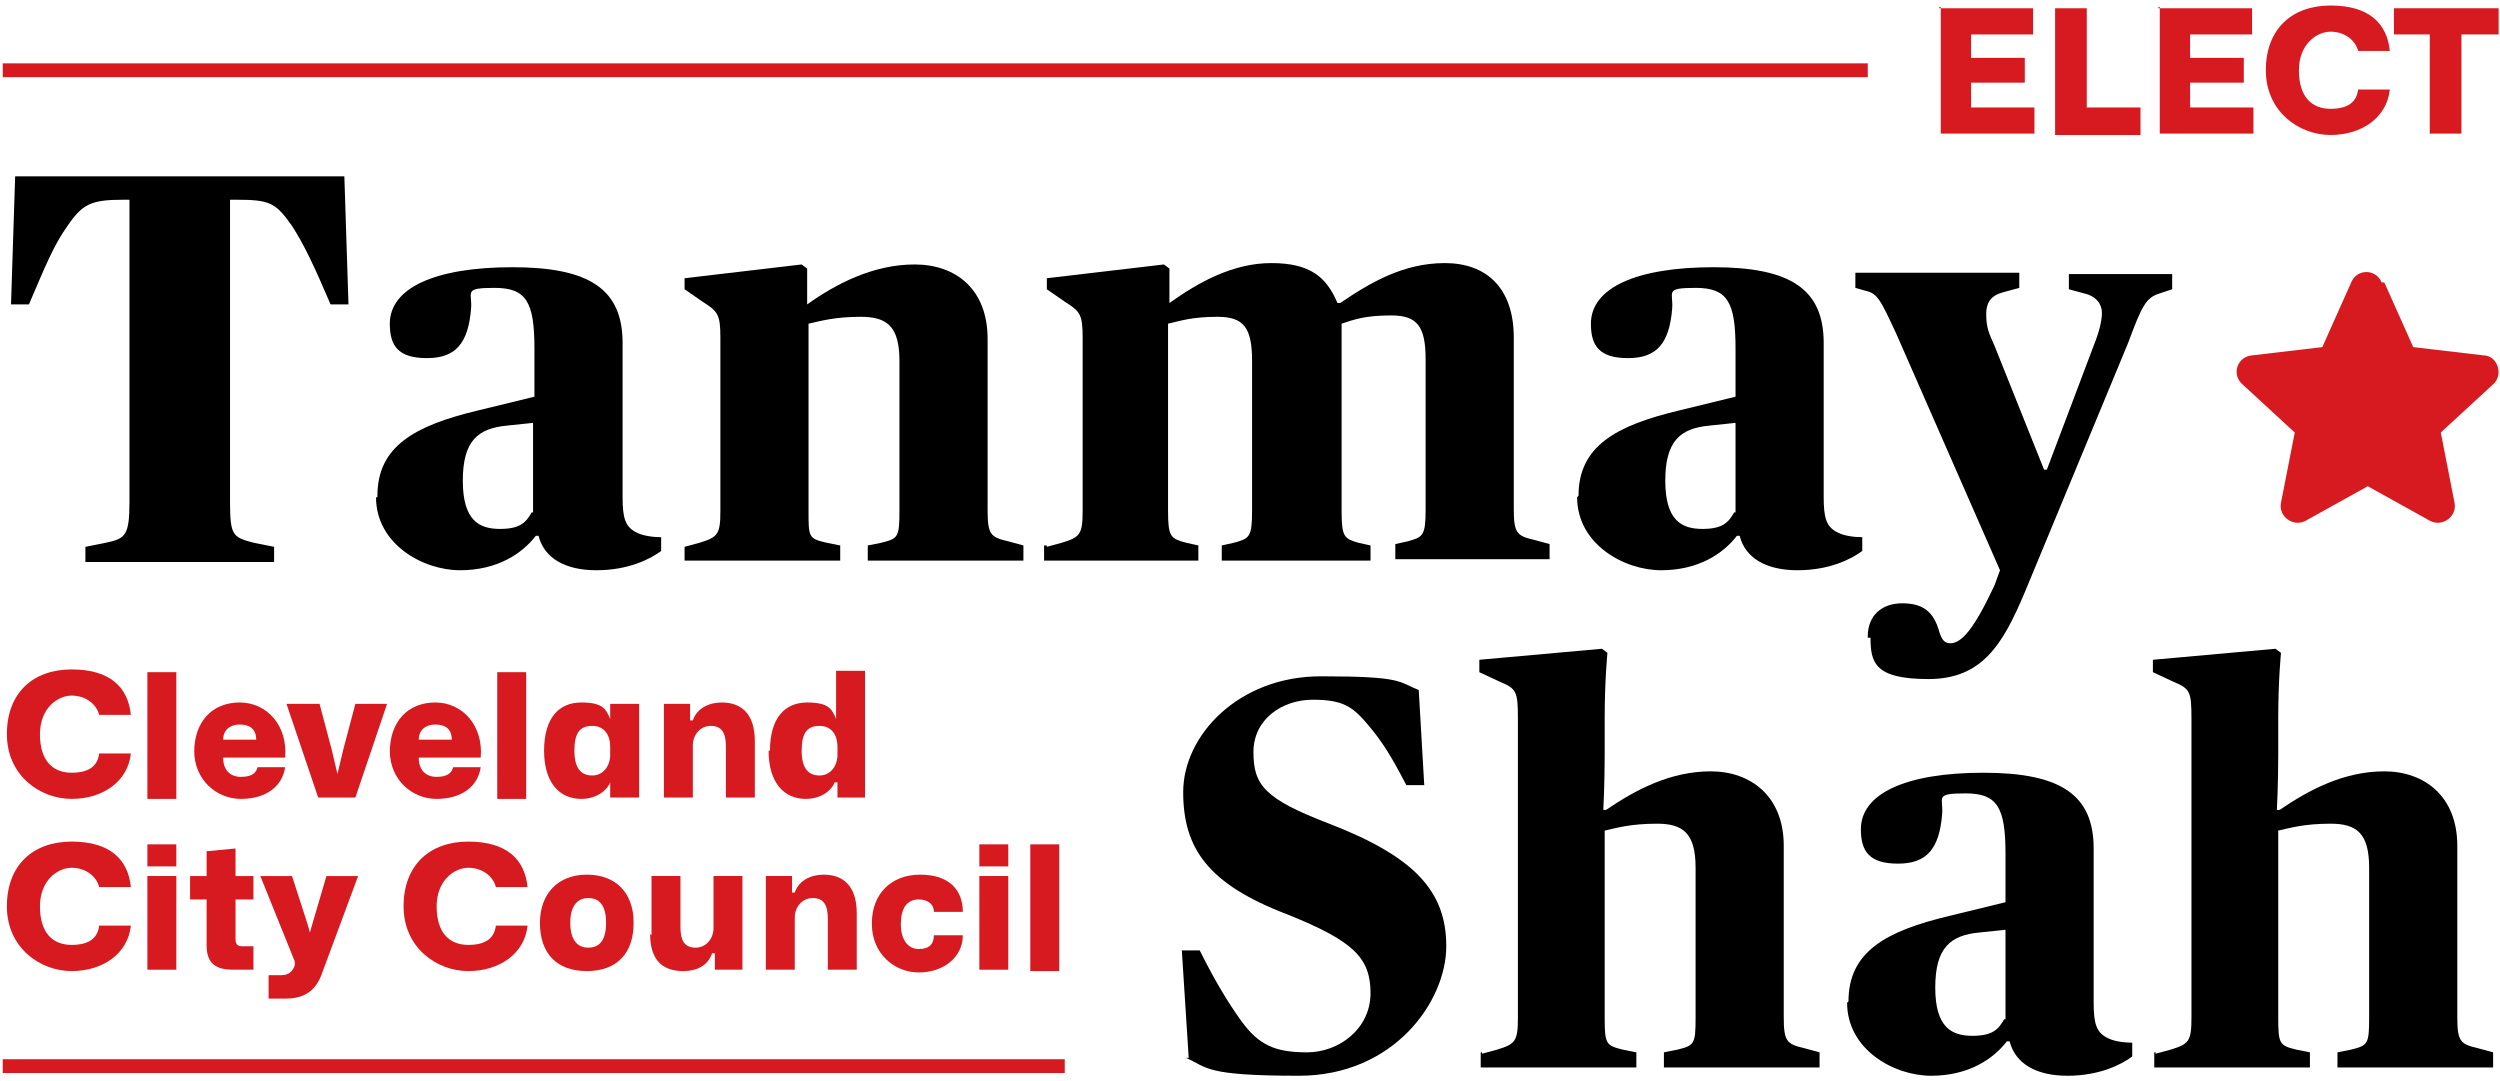 <svg viewBox="0 0 181.5 78.5" xmlns="http://www.w3.org/2000/svg"><path d="m.2 4.6h135.4v1h-135.4z" fill="#d71920"/><path d="m6.2 39.7 1.5-.3c1.4-.3 1.7-.5 1.7-3v-21.9h-.4c-2.4 0-3 .3-4.1 1.9-1 1.4-1.6 2.9-2.8 5.7h-1.3l.3-9.3h23.9l.3 9.3h-1.3c-1.2-2.8-1.9-4.3-2.8-5.7-1.2-1.7-1.6-1.9-4.1-1.9h-.4v21.9c0 2.5.2 2.6 1.7 3l1.5.3v1.1h-13.7z"/><path d="m27.4 36c0-3.6 2.7-5.1 7.3-6.2l4.1-1v-3.5c0-3.4-.6-4.4-2.9-4.4s-1.6.3-1.7 1.5c-.2 2.5-1.1 3.6-3.2 3.6s-2.7-.9-2.7-2.5c0-2.6 3.3-4.1 8.9-4.1s8 1.6 8 5.5v11.2c0 1.5.2 2.1.9 2.5.5.3 1.3.4 1.9.4v1c-.8.6-2.4 1.4-4.7 1.4s-3.8-.9-4.2-2.5h-.2c-1 1.3-2.8 2.5-5.5 2.5s-6.1-1.9-6.1-5.3h.1zm11.3 1.2v-6.5l-1.9.2c-2.1.2-3.2 1.1-3.2 4s1.2 3.5 2.7 3.5 1.9-.5 2.3-1.2z"/><path d="m49.7 39.7 1.1-.3c1.3-.4 1.5-.6 1.5-2.3v-12.6c0-1.7-.2-1.9-1.3-2.6l-1.3-.9v-.8l8.5-1 .4.3v2.6c2.1-1.5 4.8-2.9 7.8-2.9s5.3 1.8 5.3 5.4v12.4c0 1.8.2 2 1.5 2.3l1.1.3v1.1h-11.3v-1.1l1-.2c1.2-.3 1.3-.4 1.3-2.3v-10.9c0-2.5-.9-3.2-2.8-3.2s-2.9.3-3.8.5v13.6c0 1.9 0 2 1.3 2.3l1 .2v1.1h-11.3v-1.1z"/><path d="m76 39.7 1.1-.3c1.3-.4 1.5-.6 1.5-2.3v-12.6c0-1.7-.2-1.9-1.3-2.6l-1.3-.9v-.8l8.5-1 .4.3v2.5c2.1-1.5 4.6-2.9 7.4-2.9s4 1 4.8 2.9h.2c2.2-1.5 4.6-2.9 7.6-2.9s5 1.8 5 5.4v12.4c0 1.8.2 2 1.5 2.3l1.1.3v1.1h-11.2v-1.1l.9-.2c1.1-.3 1.3-.4 1.3-2.3v-10.9c0-2.4-.6-3.2-2.5-3.2s-2.7.3-3.6.6v13.6c0 1.9.2 2 1.2 2.3l.9.2v1.1h-10.8v-1.1l.9-.2c1.1-.3 1.3-.4 1.3-2.3v-10.9c0-2.4-.6-3.2-2.5-3.2s-2.7.3-3.6.5v13.6c0 1.9.2 2 1.3 2.3l.9.2v1.1h-11.2v-1.1h.2z"/><path d="m114.6 36c0-3.6 2.7-5.1 7.3-6.2l4.1-1v-3.5c0-3.4-.6-4.4-2.9-4.4s-1.6.3-1.7 1.5c-.2 2.5-1.1 3.6-3.2 3.6s-2.7-.9-2.7-2.5c0-2.6 3.3-4.1 8.9-4.1s8 1.6 8 5.5v11.2c0 1.5.2 2.1.9 2.5.5.3 1.3.4 1.9.4v1c-.8.6-2.4 1.4-4.7 1.4s-3.8-.9-4.2-2.5h-.2c-1 1.3-2.8 2.5-5.5 2.5s-6.1-1.9-6.1-5.3zm11.4 1.2v-6.5l-1.9.2c-2.1.2-3.2 1.1-3.2 4s1.2 3.5 2.7 3.5 1.9-.5 2.3-1.2z"/><path d="m135.6 46.2c0-1.5 1-2.4 2.5-2.4s2.3.6 2.7 2.1c.2.6.4.8.8.8.8 0 1.7-1 3.2-4.2l.4-1.1-7.5-17.1c-1.2-2.6-1.4-3-2.3-3.2l-.7-.2v-1.1h11.9v1.1l-1.1.3c-.8.2-1.3.6-1.3 1.6s.2 1.4.6 2.3l3.6 9h.2l3.4-9c.4-1 .6-1.8.6-2.4s-.4-1.2-1.3-1.4l-1.1-.3v-1.1h7.5v1.1l-.9.3c-1 .3-1.3.9-2.3 3.6l-7.5 18.1c-1.6 3.8-3.1 6.3-7 6.3s-4.2-1.2-4.2-3h-.2z"/><path d="m86.3 76.8-.5-7.8h1.3c1.1 2.2 2 3.7 3 5.1 1.3 1.8 2.5 2.3 4.8 2.3s4.6-1.7 4.6-4.3-1.3-3.8-6-5.7c-5.8-2.2-7.6-4.8-7.6-8.9s4-8.4 10-8.4 5.6.4 7.1 1l.4 6.9h-1.3c-1.1-2.1-1.7-3.1-2.8-4.4s-1.8-1.8-4-1.8-4.3 1.4-4.3 3.8.8 3.4 5.5 5.2c6.2 2.4 8.5 4.9 8.5 8.9s-3.8 9.4-10.7 9.4-6.6-.6-8.2-1.3z"/><path d="m107.6 76.5 1.1-.3c1.3-.4 1.5-.6 1.5-2.3v-21.7c0-2-.1-2.2-1.3-2.7l-1.5-.7v-.9l8.9-.8.4.3s-.2 2-.2 4.7v2.7c0 2.2-.1 4-.1 4h.2c2.2-1.5 4.7-2.8 7.6-2.8s5.3 1.8 5.3 5.4v12.4c0 1.8.2 2 1.5 2.3l1.1.3v1.1h-11.3v-1.1l1-.2c1.2-.3 1.3-.4 1.3-2.3v-10.9c0-2.5-.9-3.2-2.8-3.2s-2.9.3-3.8.5v13.6c0 1.9.1 2 1.3 2.3l1 .2v1.1h-11.3v-1.1h.1z"/><path d="m134.2 72.7c0-3.6 2.7-5.1 7.3-6.2l4.1-1v-3.5c0-3.4-.6-4.4-2.9-4.4s-1.6.3-1.7 1.5c-.2 2.5-1.1 3.6-3.2 3.6s-2.7-.9-2.7-2.5c0-2.6 3.3-4.1 8.9-4.1s8 1.6 8 5.5v11.2c0 1.5.2 2.1.9 2.5.5.3 1.3.4 1.9.4v1c-.8.6-2.4 1.4-4.7 1.4s-3.8-.9-4.2-2.5h-.2c-1 1.3-2.8 2.5-5.5 2.5s-6.1-1.9-6.1-5.3zm11.4 1.3v-6.5l-1.9.2c-2.1.2-3.2 1.1-3.2 4s1.2 3.5 2.7 3.5 1.9-.5 2.3-1.2z"/><path d="m156.5 76.5 1.1-.3c1.3-.4 1.5-.6 1.5-2.3v-21.7c0-2-.1-2.2-1.3-2.7l-1.5-.7v-.9l8.9-.8.4.3s-.2 2-.2 4.7v2.7c0 2.2-.1 4-.1 4h.2c2.2-1.5 4.7-2.8 7.6-2.8s5.3 1.8 5.3 5.4v12.4c0 1.8.2 2 1.5 2.3l1.1.3v1.1h-11.3v-1.1l1-.2c1.2-.3 1.3-.4 1.3-2.3v-10.9c0-2.5-.9-3.2-2.8-3.2s-2.9.3-3.8.5v13.6c0 1.9.1 2 1.3 2.3l1 .2v1.1h-11.3v-1.1h.1z"/><g fill="#d71920"><path d="m173.1 20.5 2.1 4.7 5.1.6c1 0 1.5 1.4.7 2.1l-3.8 3.5 1 5.1c.2 1-.9 1.8-1.8 1.3l-4.5-2.5-4.5 2.5c-.9.5-2-.3-1.8-1.3l1-5.1-3.8-3.5c-.8-.7-.4-2 .7-2.1l5.1-.6 2.1-4.7c.4-1 1.8-1 2.2 0z" fill-rule="evenodd"/><path d="m.2 76.9h77.1v1h-77.1z"/><path d="m.5 53.3c0-3 1.9-4.7 4.7-4.7s4.1 1.3 4.3 3.3h-2.3c-.2-.8-1-1.4-2-1.4s-2.3.9-2.3 2.8.9 2.8 2.3 2.8 1.9-.6 2-1.4h2.3c-.2 2-2 3.3-4.3 3.3s-4.7-1.7-4.7-4.7z"/><path d="m10.7 48.8h2.1v9.2h-2.1z"/><path d="m14.1 54.6c0-2.2 1.3-3.6 3.3-3.6s3.5 1.7 3.3 4h-4.5c0 .9.5 1.4 1.3 1.4s1.1-.3 1.2-.7h2c-.2 1.4-1.4 2.3-3.2 2.3s-3.4-1.4-3.4-3.5zm2.1-.9h2.4c0-.8-.5-1.1-1.2-1.1s-1.2.4-1.2 1.1z"/><path d="m20.9 51.1h2.3l.9 3.4.4 1.7.4-1.7.9-3.4h2.3l-2.3 6.8h-2.7l-2.3-6.8z"/><path d="m28.3 54.6c0-2.2 1.3-3.6 3.3-3.6s3.5 1.7 3.3 4h-4.5c0 .9.5 1.4 1.3 1.4s1.1-.3 1.2-.7h2c-.2 1.4-1.4 2.3-3.2 2.3s-3.4-1.4-3.4-3.5zm2.1-.9h2.4c0-.8-.5-1.1-1.2-1.1s-1.2.4-1.2 1.1z"/><path d="m36.1 48.8h2.1v9.2h-2.1z"/><path d="m39.5 54.5c0-2.4 1.1-3.5 2.7-3.5s1.8.5 2.1 1.2v-1.1h2.1v6.8h-2.1v-1.1c-.3.7-1.1 1.2-2.1 1.2-1.6 0-2.7-1.2-2.7-3.5zm4.8.3v-.6c0-.8-.4-1.5-1.3-1.5s-1.3.5-1.3 1.8.5 1.8 1.3 1.8 1.3-.7 1.3-1.5z"/><path d="m48.1 51.1h2v1.2h.2c.3-.9 1.2-1.3 2.1-1.3 1.4 0 2.4.8 2.4 2.8v4.1h-2.1v-3.7c0-1-.3-1.5-1.1-1.5s-1.3.7-1.3 1.4v3.8h-2.1v-6.8z"/><path d="m55.9 54.5c0-2.4 1.1-3.5 2.7-3.5s1.8.5 2.1 1.2v-3.5h2.1v9.2h-2v-1.1h-.2c-.3.7-1.1 1.2-2.1 1.2-1.6 0-2.7-1.2-2.7-3.5zm4.9.3v-.6c0-.8-.4-1.5-1.3-1.5s-1.3.5-1.3 1.8.5 1.8 1.3 1.8 1.3-.7 1.3-1.5z"/><path d="m.5 65.8c0-3 1.9-4.7 4.7-4.7s4.1 1.3 4.3 3.3h-2.3c-.2-.8-1-1.4-2-1.4s-2.3.9-2.3 2.8.9 2.8 2.3 2.8 1.9-.6 2-1.4h2.3c-.2 2-2 3.3-4.3 3.3s-4.7-1.7-4.7-4.7z"/><path d="m10.7 61.3h2.1v1.6h-2.1zm0 2.3h2.1v6.8h-2.1z"/><path d="m15 68.6v-3.3h-1.2v-1.7h1.2v-1.8l2.1-.2v2h1.3v1.7h-1.3v2.9c0 .4.2.5.5.5h.8v1.7h-1.5c-1.5 0-1.9-.7-1.9-1.8z"/><path d="m19.6 70.8h.8c.5 0 .8-.2 1-.7v-.3l-2.5-6.2h2.3l1.1 3.4.2.7.2-.7 1-3.4h2.3l-2.6 7c-.5 1.5-1.5 1.9-2.7 1.9h-1.2v-1.7z"/><path d="m29.3 65.8c0-3 1.9-4.7 4.7-4.7s4.1 1.3 4.3 3.3h-2.3c-.2-.8-1-1.4-2-1.4s-2.3.9-2.3 2.8.9 2.8 2.3 2.8 1.9-.6 2-1.4h2.3c-.2 2-2 3.3-4.3 3.3s-4.7-1.7-4.7-4.7z"/><path d="m39.2 67c0-2.1 1.3-3.5 3.4-3.5s3.4 1.3 3.4 3.5-1.2 3.5-3.4 3.5-3.4-1.3-3.4-3.5zm4.8 0c0-1.3-.5-1.8-1.3-1.8s-1.3.6-1.3 1.8.5 1.8 1.3 1.8 1.3-.5 1.3-1.8z"/><path d="m47.3 67.9v-4.3h2.1v3.7c0 1 .3 1.5 1.1 1.5s1.3-.7 1.3-1.4v-3.8h2.1v6.8h-2v-1.2h-.2c-.3.9-1.1 1.3-2.1 1.3-1.6 0-2.4-.9-2.4-2.7z"/><path d="m55.5 63.6h2v1.2h.2c.3-.9 1.2-1.3 2.1-1.3 1.4 0 2.4.8 2.4 2.8v4.1h-2.1v-3.7c0-1-.3-1.5-1.1-1.5s-1.3.7-1.3 1.4v3.8h-2.1v-6.8z"/><path d="m63.3 67c0-2.1 1.4-3.5 3.5-3.5s3.1 1.1 3.1 2.7h-2.1c0-.6-.5-.9-1.1-.9-.9 0-1.3.7-1.3 1.8s.5 1.8 1.3 1.8 1.1-.4 1.1-1h2.1c0 1.6-1.4 2.7-3.2 2.7s-3.4-1.4-3.4-3.5z"/><path d="m71.1 61.3h2.1v1.6h-2.1zm0 2.3h2.1v6.8h-2.1z"/><path d="m74.8 61.3h2.1v9.2h-2.1z"/><path d="m140.8.6h6.8v1.9h-4.5v1.7h3.9v1.8h-3.9v1.8h4.6v1.9h-6.8v-9.2h-.1z"/><path d="m149.3.6h2.2v7.2h3.9v2h-6.2v-9.2z"/><path d="m156.7.6h6.8v1.9h-4.5v1.7h3.9v1.8h-3.9v1.8h4.6v1.9h-6.8v-9.2h-.1z"/><path d="m164.5 5.1c0-3 1.9-4.7 4.7-4.7s4.1 1.3 4.3 3.3h-2.3c-.2-.8-1-1.4-2-1.4s-2.3.9-2.3 2.8.9 2.8 2.3 2.8 1.9-.6 2-1.4h2.3c-.2 2-2 3.3-4.3 3.3s-4.7-1.7-4.7-4.7z"/><path d="m176.4 2.5h-2.6v-1.9h7.6v1.9h-2.7v7.2h-2.3z"/></g></svg>